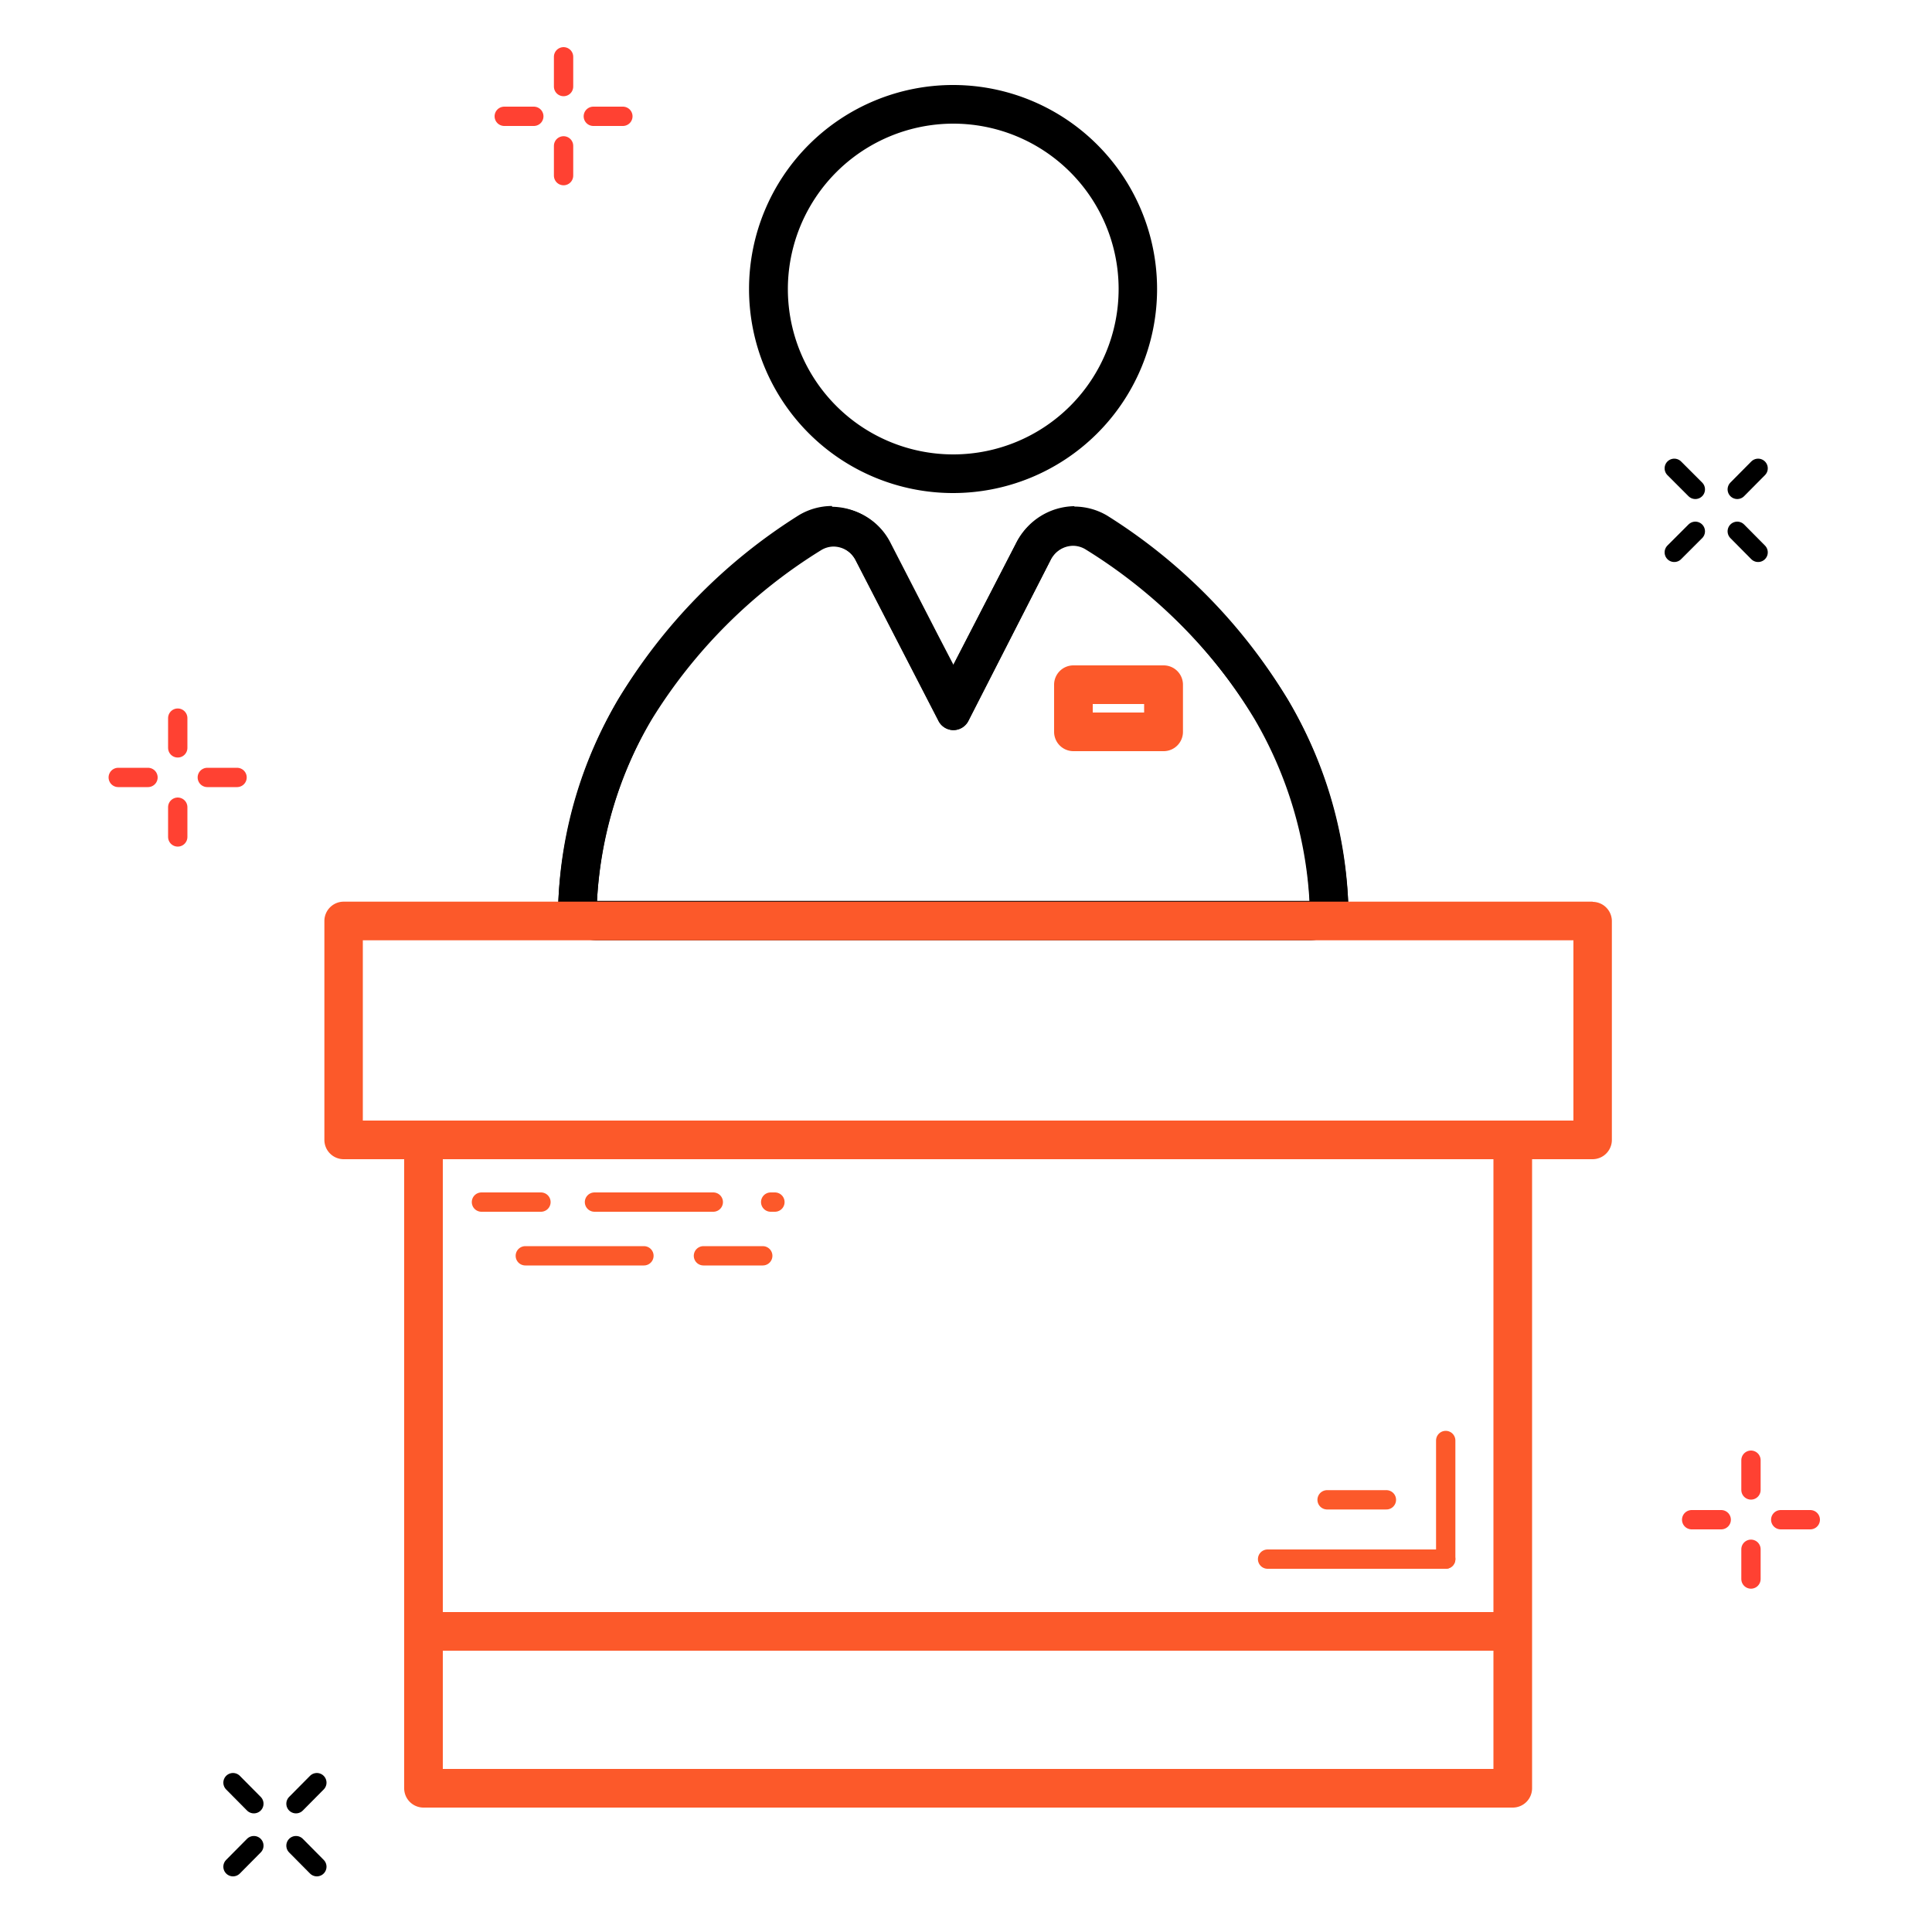 <svg id="Слой_1" data-name="Слой 1" xmlns="http://www.w3.org/2000/svg" viewBox="0 0 100 100">
  <defs>
    <style>
      .cls-1, .cls-3, .cls-4, .cls-5, .cls-6, .cls-7 {
        fill: none;
      }

      .cls-1, .cls-5 {
        stroke: #ff4132;
      }

      .cls-1, .cls-5, .cls-6 {
        stroke-miterlimit: 10;
      }

      .cls-1 {
        stroke-width: 1.25px;
      }

      .cls-2 {
        fill: #fc592a;
      }

      .cls-3, .cls-4 {
        stroke: #fc592a;
        stroke-linejoin: round;
      }

      .cls-3, .cls-4, .cls-5, .cls-6 {
        stroke-linecap: round;
      }

      .cls-4 {
        stroke-width: 2px;
      }

      .cls-6 {
        stroke: #000;
      }
    </style>
  </defs>
  <title>icon-1</title>
  <g>
    <path class="cls-1" d="M40.69,39.48"/>
    <path d="M43.06,28.23a1.41,1.41,0,0,1,1.24.8l4.26,8.26a.87.87,0,0,0,.78.5.88.88,0,0,0,.79-.51L54.37,29a1.32,1.32,0,0,1,1.17-.75,1.25,1.25,0,0,1,.67.2,26.88,26.88,0,0,1,8.74,8.74,20.25,20.25,0,0,1,2.84,9.44H30.9a21,21,0,0,1,2.84-9.44,26.61,26.61,0,0,1,8.64-8.81,1.33,1.33,0,0,1,.68-.19m0-2a3.34,3.34,0,0,0-1.7.47A28.66,28.66,0,0,0,32,36.2,23,23,0,0,0,28.9,46.64a2,2,0,0,0,2,2H67.78a2,2,0,0,0,2-2A22.23,22.23,0,0,0,66.65,36.2a28.72,28.72,0,0,0-9.39-9.4,3.25,3.25,0,0,0-1.73-.5,3.32,3.32,0,0,0-2.95,1.84l-2.58,5-.67,1.3-3.26-6.32a3.41,3.41,0,0,0-3-1.89Z"/>
    <path d="M55.62,28.23a1.33,1.33,0,0,1,.68.19,26.61,26.61,0,0,1,8.64,8.81,21,21,0,0,1,2.84,9.44H30.9a20.25,20.25,0,0,1,2.84-9.44,26.88,26.88,0,0,1,8.74-8.74,1.25,1.25,0,0,1,.67-.2,1.32,1.32,0,0,1,1.17.75l4.25,8.24a.88.88,0,0,0,.79.51.87.87,0,0,0,.78-.5L54.37,29a1.41,1.41,0,0,1,1.24-.8m0-2h0a3.41,3.41,0,0,0-3,1.89l-3.26,6.32-.79-1.52-2.46-4.78a3.32,3.32,0,0,0-2.95-1.84,3.25,3.25,0,0,0-1.73.5A28.72,28.72,0,0,0,32,36.2,22.23,22.23,0,0,0,28.9,46.67a2,2,0,0,0,2,2H67.78a2,2,0,0,0,2-2A23,23,0,0,0,66.65,36.2a28.66,28.66,0,0,0-9.34-9.51,3.34,3.34,0,0,0-1.7-.47Z"/>
    <path class="cls-2" d="M81.44,48.67V58H18.78V48.67H81.44m1-2H17.79a1,1,0,0,0-1,1V59a1,1,0,0,0,1,1H82.43a1,1,0,0,0,1-1V47.68a1,1,0,0,0-1-1Z"/>
    <path class="cls-2" d="M77.3,60V91.56H22.92V60H77.3m1-2H21.92a1,1,0,0,0-1,1V92.56a1,1,0,0,0,1,1H78.3a1,1,0,0,0,1-1V59a1,1,0,0,0-1-1Z"/>
    <path d="M49.34,6.4A8.56,8.56,0,1,1,40.78,15,8.57,8.57,0,0,1,49.34,6.4m0-2A10.56,10.56,0,1,0,59.89,15,10.56,10.56,0,0,0,49.34,4.4Z"/>
    <path class="cls-2" d="M59.22,36.44v.44H56.56v-.44h2.67m1-2H55.56a1,1,0,0,0-1,1v2.44a1,1,0,0,0,1,1h4.67a1,1,0,0,0,1-1V35.44a1,1,0,0,0-1-1Z"/>
    <line class="cls-3" x1="24.92" y1="62.22" x2="28" y2="62.22"/>
    <line class="cls-3" x1="30.77" y1="62.22" x2="36.92" y2="62.22"/>
    <line class="cls-3" x1="27.19" y1="65" x2="33.33" y2="65"/>
    <line class="cls-3" x1="36.41" y1="65" x2="39.48" y2="65"/>
    <line class="cls-3" x1="39.89" y1="62.22" x2="40.11" y2="62.22"/>
    <line class="cls-3" x1="74.83" y1="80.7" x2="74.83" y2="74.56"/>
    <line class="cls-3" x1="65.61" y1="80.7" x2="74.83" y2="80.7"/>
    <line class="cls-3" x1="71.76" y1="77.63" x2="68.69" y2="77.63"/>
    <line class="cls-4" x1="22.11" y1="84.44" x2="78.11" y2="84.44"/>
    <g>
      <line class="cls-5" x1="90.63" y1="77.12" x2="90.63" y2="75.58"/>
      <line class="cls-5" x1="90.63" y1="81.73" x2="90.63" y2="80.19"/>
      <line class="cls-5" x1="93.7" y1="78.66" x2="92.17" y2="78.66"/>
      <line class="cls-5" x1="89.09" y1="78.66" x2="87.56" y2="78.66"/>
    </g>
    <g>
      <line class="cls-5" x1="9.2" y1="38.71" x2="9.2" y2="37.17"/>
      <line class="cls-5" x1="9.2" y1="43.32" x2="9.2" y2="41.78"/>
      <line class="cls-5" x1="12.27" y1="40.24" x2="10.73" y2="40.24"/>
      <line class="cls-5" x1="7.66" y1="40.24" x2="6.12" y2="40.24"/>
    </g>
    <g>
      <line class="cls-5" x1="29.17" y1="4.48" x2="29.17" y2="2.94"/>
      <line class="cls-5" x1="29.17" y1="9.09" x2="29.17" y2="7.55"/>
      <line class="cls-5" x1="32.24" y1="6.02" x2="30.71" y2="6.02"/>
      <line class="cls-5" x1="27.63" y1="6.02" x2="26.1" y2="6.02"/>
    </g>
    <g>
      <line class="cls-6" x1="15.32" y1="93.36" x2="16.4" y2="92.27"/>
      <line class="cls-6" x1="12.06" y1="96.62" x2="13.14" y2="95.53"/>
      <line class="cls-6" x1="16.4" y1="96.62" x2="15.32" y2="95.53"/>
      <line class="cls-6" x1="13.14" y1="93.36" x2="12.06" y2="92.27"/>
    </g>
    <g>
      <line class="cls-6" x1="89.92" y1="25.33" x2="91" y2="24.24"/>
      <line class="cls-6" x1="86.66" y1="28.59" x2="87.75" y2="27.5"/>
      <line class="cls-6" x1="91" y1="28.59" x2="89.92" y2="27.5"/>
      <line class="cls-6" x1="87.75" y1="25.33" x2="86.66" y2="24.24"/>
    </g>
    <rect class="cls-7" width="100" height="100"/>
  </g>
</svg>

